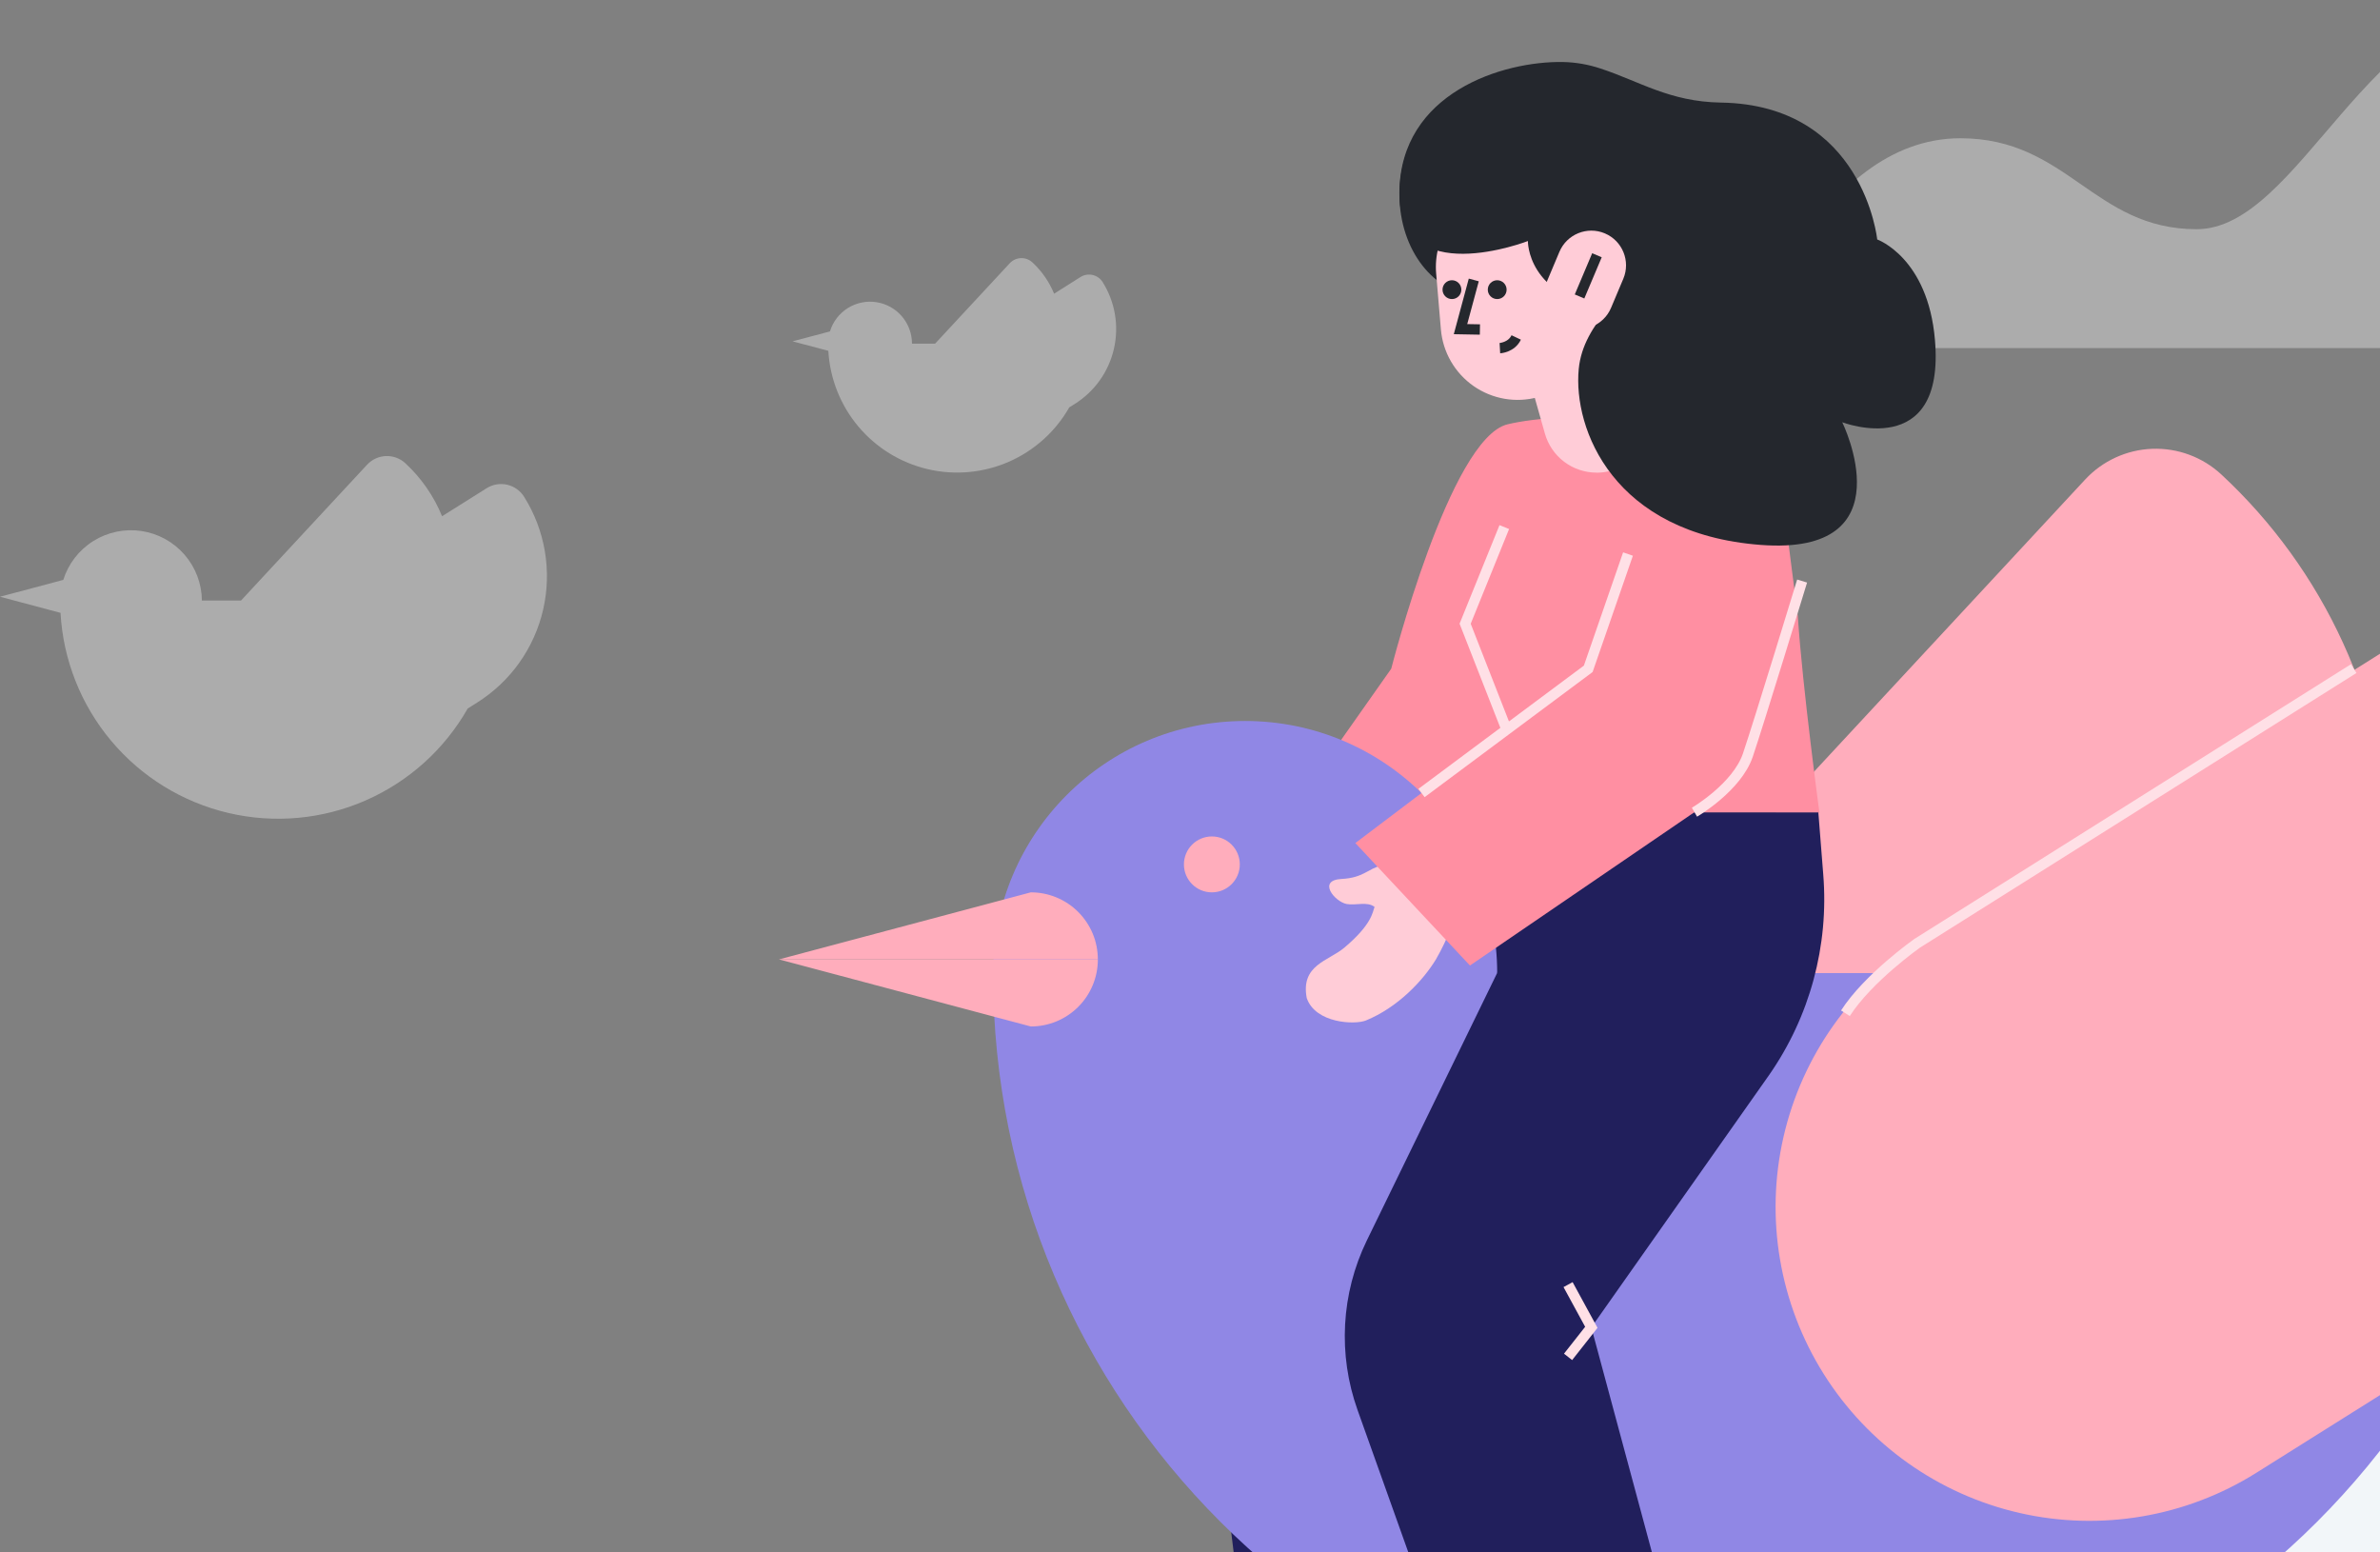 <svg width="230" height="150" viewBox="0 0 230 150" fill="none" xmlns="http://www.w3.org/2000/svg">
<rect x="0" y="0" width="230" height="150" fill="#808080" stroke="none"/>
<path opacity="0.35" d="M303.533 33.638H168.958C168.958 33.638 175.595 13.359 189.447 13.359C199.821 13.359 202.324 22.147 212.282 22.147C222.241 22.147 228.912 0 243.97 0C259.814 0 267.63 25.336 281.92 28.113C299.466 31.519 303.533 33.638 303.533 33.638Z" fill="white"/>
<path d="M177.236 173.77H322.841C322.841 173.77 318.079 151.448 304.489 151.448C292.762 151.448 282.84 164.758 272.952 164.758C263.064 164.758 258.132 135.278 238.818 135.278C220.851 135.278 206.424 166.216 192.347 168.947C180.213 171.3 177.236 173.77 177.236 173.77Z" fill="#F2F6F9"/>
<path opacity="0.35" d="M7.62939e-06 57.659L5.848 59.216C6.102 63.758 7.819 68.096 10.743 71.581C13.667 75.066 17.64 77.511 22.069 78.552C26.497 79.592 31.144 79.171 35.312 77.351C39.483 75.532 42.951 72.412 45.2 68.458L46.101 67.891C49.342 65.855 51.641 62.615 52.494 58.884C53.345 55.153 52.682 51.236 50.645 47.995C50.276 47.408 49.689 46.991 49.011 46.836C48.336 46.681 47.626 46.8 47.037 47.168L42.721 49.88C41.927 47.937 40.717 46.19 39.176 44.762C38.668 44.291 37.992 44.041 37.298 44.066C36.605 44.092 35.951 44.392 35.477 44.899L23.287 58.03H19.511C19.497 56.397 18.9 54.823 17.829 53.591C16.759 52.359 15.282 51.549 13.667 51.308C12.052 51.067 10.404 51.411 9.019 52.277C7.635 53.142 6.605 54.474 6.115 56.031L5.937 56.078L7.62939e-06 57.659Z" fill="white"/>
<path opacity="0.35" d="M76.59 32.981L80.05 33.897C80.202 36.583 81.218 39.148 82.948 41.209C84.679 43.27 87.028 44.716 89.648 45.331C92.267 45.946 95.014 45.697 97.481 44.622C99.947 43.546 102 41.702 103.331 39.364L103.865 39.029C105.783 37.825 107.145 35.908 107.649 33.7C108.155 31.492 107.762 29.174 106.558 27.256C106.34 26.908 105.991 26.661 105.592 26.569C105.19 26.477 104.771 26.548 104.422 26.765L101.867 28.379C101.397 27.23 100.681 26.197 99.77 25.354C99.469 25.075 99.07 24.926 98.658 24.941C98.249 24.956 97.862 25.134 97.582 25.434L90.366 33.207H88.133C88.133 32.235 87.787 31.296 87.153 30.559C86.518 29.823 85.641 29.339 84.681 29.195C83.719 29.052 82.739 29.258 81.918 29.777C81.095 30.297 80.488 31.094 80.206 32.023L80.101 32.051L76.59 32.981Z" fill="white"/>
<path d="M201.507 46.334L155.855 95.515C150.382 101.41 147.475 109.238 147.774 117.277C148.073 125.316 151.553 132.907 157.449 138.379C163.345 143.852 171.173 146.759 179.212 146.46C187.25 146.161 194.841 142.681 200.314 136.785L217.367 118.415C221.954 113.472 225.524 107.675 227.871 101.353C230.218 95.032 231.297 88.309 231.046 81.571C230.796 74.832 229.22 68.208 226.409 62.079C223.599 55.949 219.609 50.433 214.666 45.845C212.856 44.166 210.453 43.274 207.985 43.365C205.518 43.457 203.188 44.525 201.507 46.334Z" fill="#FFADBC"/>
<path d="M254.756 81.783L264.835 121.55L200.634 123.714L198.492 115.27L254.756 81.783Z" fill="#5E93D1"/>
<path d="M172.864 83.911L150.052 78.05L121.177 113.223C119.414 115.396 118.107 117.9 117.329 120.588C116.55 123.275 116.321 126.091 116.649 128.869L121.768 170.921L140.478 170.719L134.856 126.775L162.529 107.415C167.599 102.978 170.959 96.739 171.981 89.87L172.864 83.911Z" fill="#211F5C"/>
<path d="M171.715 43.71C163.975 39.969 151.28 39.676 145.7 40.995C140.119 42.314 134.449 64.611 134.449 64.611L121.669 82.761L134.186 90.804L149.148 69.344L143.207 64.038C143.207 64.038 148.636 72.438 150.029 78.546H175.831C175.831 78.546 174.193 66.446 173.736 59.525" fill="#FF8FA2"/>
<path d="M120.328 118.384C106.875 118.384 95.968 107.478 95.968 94.024C95.968 80.571 106.875 69.665 120.328 69.665C133.781 69.665 144.687 80.571 144.687 94.024C144.687 107.478 133.781 118.384 120.328 118.384Z" fill="#9087E5"/>
<path d="M95.968 94.024C95.968 135.423 129.528 168.985 170.926 168.985C212.325 168.985 245.886 135.423 245.886 94.024" fill="#9087E5"/>
<path d="M145.373 50.929L141.589 60.267L145.597 70.499" stroke="#FFE0E6"/>
<path d="M175.722 78.5H152.242L132.075 119.886C130.851 122.414 130.142 125.16 129.989 127.965C129.836 130.769 130.243 133.576 131.186 136.222L146.093 178.001H167.185L153.785 128.254L170.942 103.904C174.897 98.243 176.755 91.38 176.196 84.497L175.722 78.5Z" fill="#211F5C"/>
<path d="M137.244 83.427H135.546C134.853 83.412 134.161 83.485 133.487 83.642C132.228 83.911 131.766 84.824 129.655 84.927C127.269 85.046 128.983 87.121 130.133 87.347C131.03 87.516 132.111 87.071 132.835 87.627C132.634 88.152 132.595 89.303 129.911 91.57C128.374 92.867 125.676 93.224 126.281 96.434C127.122 98.889 130.948 99.034 132 98.602C135.076 97.342 137.508 94.77 138.776 92.683C139.353 91.679 139.849 90.631 140.263 89.549" fill="#FFCCD7"/>
<path d="M142.291 72.907L130.978 81.46L142.055 93.292L167.883 75.652C167.883 75.652 176.757 54.265 170.608 48.255" fill="#FF8FA2"/>
<path d="M142.83 28.502C138.639 28.502 135.241 24.163 135.241 18.81C135.241 13.457 138.639 9.117 142.83 9.117C147.021 9.117 150.419 13.457 150.419 18.81C150.419 24.163 147.021 28.502 142.83 28.502Z" fill="#24272D"/>
<path d="M154.285 45.668C153.156 45.667 152.058 45.298 151.157 44.617C150.257 43.936 149.604 42.979 149.297 41.893L144.479 24.892C144.274 24.231 144.202 23.535 144.27 22.846C144.337 22.156 144.542 21.488 144.871 20.879C145.201 20.27 145.65 19.733 146.191 19.3C146.731 18.868 147.353 18.548 148.02 18.359C148.686 18.171 149.383 18.117 150.071 18.203C150.758 18.288 151.421 18.51 152.021 18.856C152.621 19.201 153.146 19.664 153.565 20.216C153.983 20.767 154.287 21.398 154.458 22.069L159.276 39.071C159.494 39.843 159.53 40.655 159.382 41.443C159.234 42.231 158.905 42.974 158.421 43.613C157.938 44.253 157.313 44.772 156.595 45.13C155.877 45.487 155.086 45.673 154.285 45.674V45.668Z" fill="#FFCCD7"/>
<path d="M149.545 38.117L148.64 38.37C147.586 38.661 146.482 38.716 145.404 38.532C144.327 38.347 143.304 37.928 142.407 37.303C141.51 36.678 140.762 35.864 140.216 34.917C139.669 33.97 139.338 32.914 139.246 31.825L138.788 26.429C138.641 24.687 139.112 22.95 140.117 21.52C141.123 20.091 142.599 19.062 144.288 18.612C146.195 18.107 148.225 18.38 149.93 19.372C151.636 20.363 152.878 21.991 153.383 23.898L154.746 29.044C155.248 30.937 154.983 32.95 154.009 34.649C153.036 36.347 151.432 37.594 149.545 38.117Z" fill="#FFCCD7"/>
<path d="M142.424 27.05L141.142 31.803L143.017 31.837" stroke="#25282D"/>
<path d="M144.687 28.897C144.185 28.897 143.778 28.49 143.778 27.988C143.778 27.485 144.185 27.078 144.687 27.078C145.189 27.078 145.597 27.485 145.597 27.988C145.597 28.49 145.189 28.897 144.687 28.897Z" fill="#24272D"/>
<path d="M140.313 28.897C139.811 28.897 139.404 28.49 139.404 27.988C139.404 27.485 139.811 27.078 140.313 27.078C140.815 27.078 141.223 27.485 141.223 27.988C141.223 28.49 140.815 28.897 140.313 28.897Z" fill="#24272D"/>
<path d="M144.947 33.639C144.947 33.639 146.065 33.576 146.524 32.606" stroke="#25282D"/>
<path d="M186.991 32.848C188 44.63 178.033 40.8 178.033 40.8C178.033 40.8 184.4 53.731 170.152 52.652C155.904 51.573 152.016 41.451 152.566 35.663C152.786 33.356 153.978 31.569 155.343 29.845C147.535 28.645 147.654 23.289 147.654 23.289C147.654 23.289 135.134 28.153 135.235 18.56C135.336 8.966 145.212 5.891 151.048 5.992C152.277 6.017 153.496 6.229 154.662 6.619C158.419 7.841 161.329 9.833 166.314 9.912C180.088 10.13 181.411 23.138 181.411 23.138C181.411 23.138 186.314 24.874 186.991 32.848Z" fill="#24272D"/>
<path d="M151.302 31.53L151.3 31.53C149.596 30.811 148.796 28.846 149.515 27.142L150.699 24.334C151.418 22.629 153.382 21.83 155.087 22.548L155.089 22.549C156.793 23.268 157.593 25.233 156.874 26.937L155.69 29.745C154.972 31.45 153.007 32.249 151.302 31.53Z" fill="#FFCCD7"/>
<path d="M154.327 24.664L152.645 28.645" stroke="#25282D"/>
<path d="M75.279 92.701L96.392 98.324L99.618 99.181C100.47 99.181 101.312 99.014 102.099 98.689C102.885 98.363 103.599 97.886 104.2 97.284C104.803 96.682 105.279 95.968 105.604 95.181C105.931 94.395 106.096 93.552 106.096 92.701H75.279Z" fill="#FFADBC"/>
<path d="M117.113 86.222C115.621 86.222 114.413 85.013 114.413 83.521C114.413 82.03 115.621 80.821 117.113 80.821C118.603 80.821 119.813 82.03 119.813 83.521C119.813 85.013 118.603 86.222 117.113 86.222Z" fill="#FFADBC"/>
<path d="M75.279 92.702H106.094C106.094 91.85 105.929 91.007 105.604 90.221C105.277 89.435 104.801 88.72 104.198 88.118C103.597 87.516 102.883 87.039 102.097 86.714C101.31 86.388 100.467 86.221 99.616 86.222L96.39 87.081L75.279 92.702Z" fill="#FFADBC"/>
<path d="M137.373 76.624L153.486 64.623L157.328 53.533" stroke="#FFE0E6"/>
<path d="M163.751 78.478C163.751 78.478 167.851 76.086 168.912 72.96C169.972 69.834 174.155 56.143 174.155 56.143" stroke="#FFE0E6"/>
<path d="M151.536 124.124L153.784 128.25L151.536 131.107" stroke="#FFE0E6"/>
<path d="M242.625 55.239L185.791 90.933C178.978 95.212 174.145 102.021 172.353 109.863C170.561 117.705 171.958 125.938 176.236 132.75C180.515 139.563 187.324 144.396 195.166 146.188C203.008 147.98 211.241 146.583 218.053 142.305L239.285 128.971C244.996 125.384 249.945 120.708 253.848 115.208C257.752 109.709 260.534 103.495 262.036 96.92C263.538 90.346 263.73 83.54 262.601 76.891C261.473 70.242 259.046 63.881 255.458 58.17C254.144 56.081 252.054 54.599 249.648 54.049C247.242 53.499 244.716 53.928 242.625 55.239Z" fill="#FFADBC"/>
<path d="M227.46 64.603L185.257 91.155C185.257 91.155 180.52 94.502 178.34 97.904" stroke="#FFE0E6"/>
</svg>
